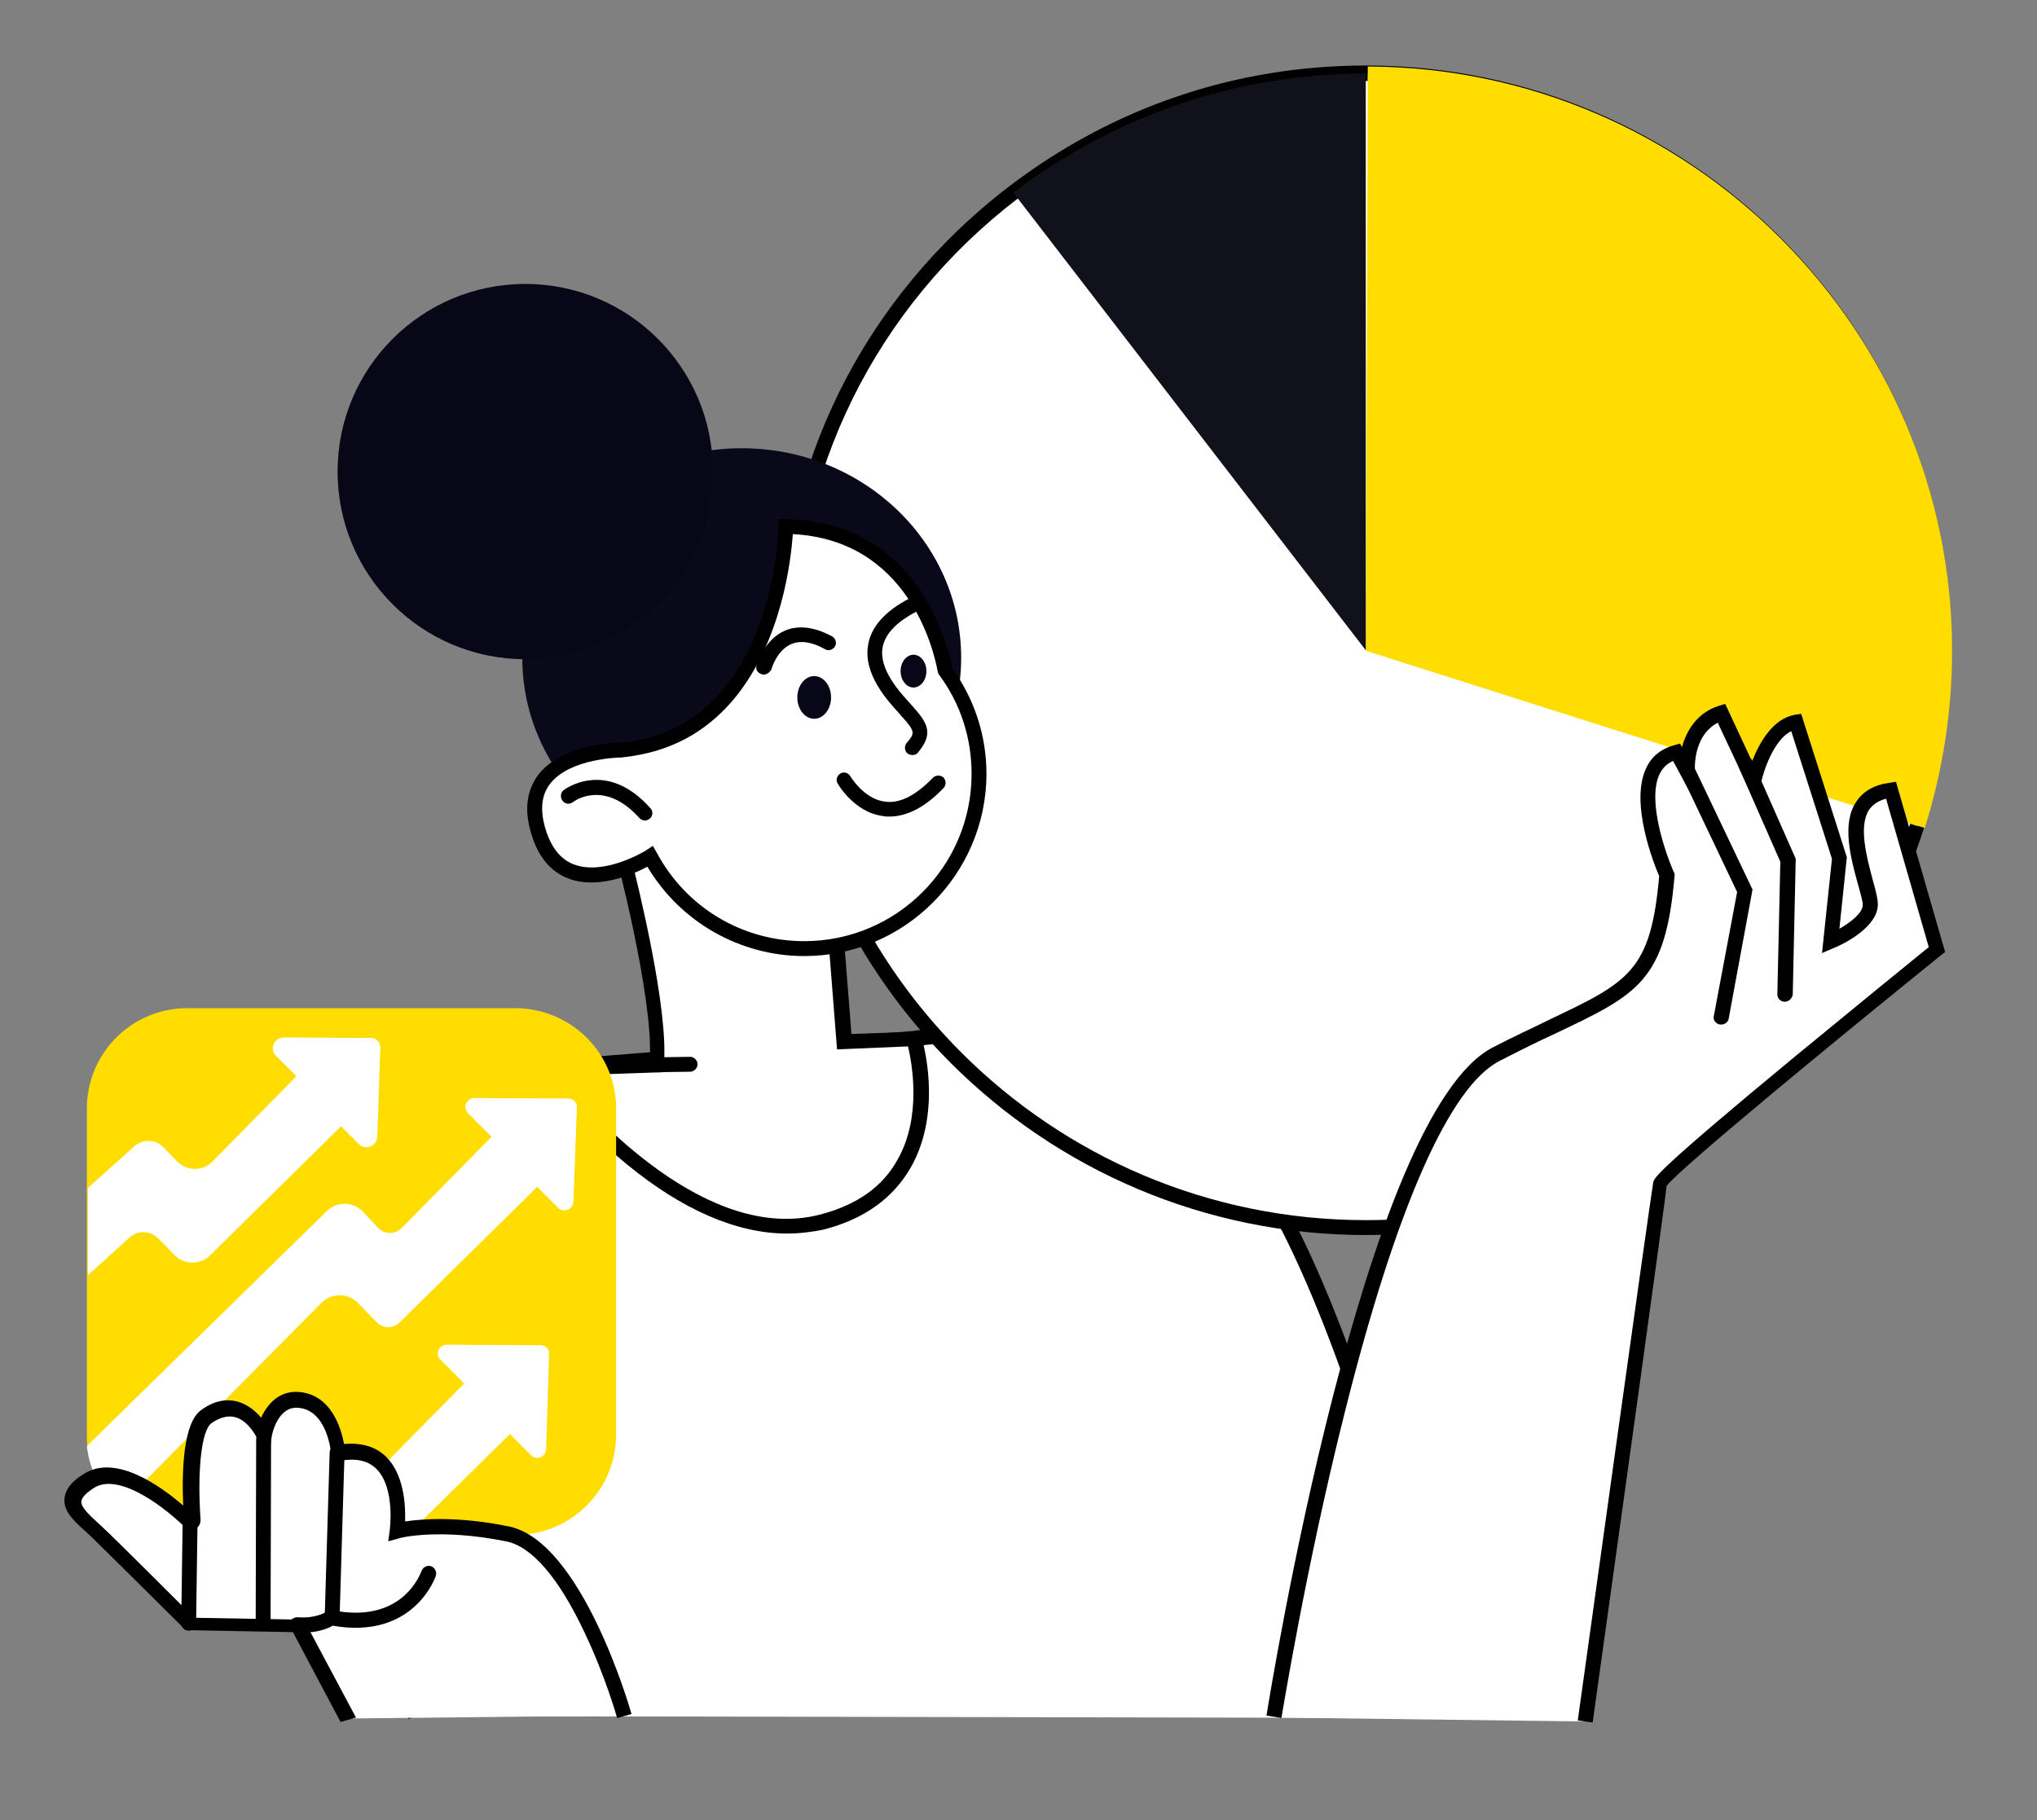 <?xml version="1.0" encoding="utf-8"?>
<!-- Generator: Adobe Illustrator 26.3.1, SVG Export Plug-In . SVG Version: 6.00 Build 0)  -->
<svg version="1.1" id="sv" xmlns="http://www.w3.org/2000/svg" xmlns:xlink="http://www.w3.org/1999/xlink" x="0px" y="0px"
	 viewBox="0 0 410.3 366.7" style="enable-background:new 0 0 410.3 366.7;" xml:space="preserve">
<rect x="0" y="0" width="410.3" height="366.7" fill="#808080" stroke="none"/>
<style type="text/css">
	.st0{fill:#FFFFFF;}
.st1{fill:#FFFFFF;stroke:#000000;stroke-width:3;stroke-miterlimit:10;}
.st2{fill:#FFDD00;}
.st3{fill:#10111A;}
.st4{fill:#090919;}
.st5{fill:#080717;}
</style>
<g>
	<g>
		<path class="st0" d="M291.5,346.1c0,0-20.6-95.8-46.1-119.5s-61.3-17.3-61.3-17.3l-74.5,6c0,0-41.4,2.2-48.1,35s22,95.4,22,95.4"
			/>
		<path d="M290.1,346.4c-0.1-0.2-5.2-24.2-13.5-50.7c-10.8-35-22-58.5-32.2-68c-24.6-23-59.7-17-60-16.9l-0.1,0l-74.5,6
			c-0.1,0-10.3,0.6-21.2,5.1c-14.3,6-22.9,15.6-25.5,28.7c-6.5,32,21.6,93.9,21.9,94.5l-2.7,1.2c-0.1-0.2-7.3-15.9-13.6-35.6
			c-8.5-26.5-11.4-46.9-8.6-60.8c6.8-33.6,49-36.2,49.4-36.2l74.4-6c1.9-0.3,37.3-5.8,62.5,17.7c25.6,23.8,45.7,116.4,46.6,120.3
			L290.1,346.4z"/>
	</g>
	<g>
		<path class="st1" d="M110.8,346.1"/>
	</g>
	<g>
		<path class="st0" d="M125.3,171.4c0,0,8.2,31,6.9,43.1l-22.6,0.7c0,0,28.1,38,55.9,30.9c27.8-7.1,18.6-36.9,18.6-36.9l-14.1,0.5
			l-1.8-23.6l-33.8-18.8L125.3,171.4z"/>
		<path d="M158.5,248.5c-10,0-21-4.7-32.3-14c-10.5-8.6-17.5-18-17.8-18.4l-1.7-2.3l24.2-0.8c0.6-12.5-6.9-41-7-41.2l-0.3-1.2
			l11-4.8l35.1,19.6l1.8,22.9l13.8-0.5l0.3,1.1c0.2,0.6,4.4,14.7-2.1,26.2c-3.5,6.2-9.4,10.5-17.6,12.6
			C163.5,248.2,161,248.5,158.5,248.5z M112.6,216.7c6.6,8,29.9,33.8,52.5,28c7.4-1.9,12.7-5.6,15.7-11.1c4.9-8.6,2.9-19.4,2.1-22.8
			l-14.3,0.6l-1.9-24.2l-32.4-18.1l-7.3,3.2c1.5,6,7.8,31.4,6.7,42.4l-0.1,1.3L112.6,216.7z"/>
	</g>
	<g>
		<path d="M132.3,216c-0.8,0-1.5-0.7-1.5-1.5c0-0.8,0.7-1.5,1.5-1.5l6.7-0.1c0,0,0,0,0,0c0.8,0,1.5,0.7,1.5,1.5
			c0,0.8-0.7,1.5-1.5,1.5L132.3,216C132.3,216,132.3,216,132.3,216z"/>
	</g>
	<g>
		<path class="st2" d="M124.1,223.3V289c0,11.1-9,20.2-20.2,20.2H37.7c-5.3,0-10.2-2.1-13.8-5.5c-3.4-3.2-5.8-7.6-6.3-12.5v0
			c-0.1-0.7-0.1-1.4-0.1-2.2v-65.7c0-11.1,9-20.2,20.2-20.2h66.2C115.1,203.2,124.1,212.2,124.1,223.3z"/>
	</g>
	<g>
		<path class="st0" d="M76.6,211.2L76,229c-0.1,1.9-2.4,2.8-3.7,1.5l-3.6-3.6l-26.4,26c-2,2-5.3,1.9-7.2-0.1l-3.2-3.3
			c-1.6-1.6-4.2-1.7-5.8-0.2l-8.4,7.6v-17.6l9.4-8.4c1.7-1.5,4.3-1.4,5.8,0.2l2.7,2.8c2,2.1,5.3,2.1,7.3,0l16.8-17.1l-4.1-4.1
			c-1.4-1.4-0.4-3.7,1.6-3.7l17.5,0.1C75.7,209,76.7,210,76.6,211.2z"/>
	</g>
	<g>
		<path class="st0" d="M116.2,223.1l-0.7,19c-0.1,1.6-2,2.3-3.1,1.2l-4.2-4.2l-27.7,27.3c-1.3,1.3-3.4,1.3-4.7-0.1l-3.7-3.8
			c-2-2.1-5.3-2.1-7.4,0l-40.9,41.3c-3.4-3.2-5.8-7.6-6.3-12.5v0L65.8,244c2-2,5.3-2,7.3,0.1l3.1,3.3c1.3,1.3,3.4,1.3,4.7,0
			l18.1-18.4l-4.7-4.7c-1.2-1.2-0.3-3.1,1.3-3.1l18.7,0.1C115.4,221.2,116.3,222.1,116.2,223.1z"/>
	</g>
	<g>
		<path class="st0" d="M110.6,272.8L110,292c-0.1,1.5-1.9,2.3-3,1.2l-4.3-4.3l-20.7,20.4H63.6l-0.7-0.8l-0.7,0.8H44.4L63.9,290
			l9.1,9.5l20.5-20.8l-4.8-4.8c-1.1-1.1-0.3-3,1.3-3l18.9,0.1C109.9,271,110.7,271.8,110.6,272.8z"/>
	</g>
	<g>
		<path class="st0" d="M391.7,131.1c0,12.3-1.9,24.1-5.5,35.3c-15,47-59.1,81-111.1,81c-64.4,0-116.6-52-116.6-116.2
			c0-37.5,17.9-71,45.6-92.2c19.7-15.1,44.3-24,71-24h0c0.1,0,0.2,0,0.4,0C339.7,15,391.7,67,391.7,131.1z"/>
		<path d="M275.1,248.8c-65.1,0-118.1-52.8-118.1-117.8c0-36.9,16.8-70.9,46.2-93.4c20.8-15.9,45.6-24.4,71.9-24.4
			c0.2,0,0.3,0,0.4,0c64.9,0.2,117.6,53,117.6,117.7c0,12.2-1.9,24.2-5.5,35.7c-7.5,23.6-22.1,44-42.2,58.8
			C325,240.8,300.7,248.8,275.1,248.8z M275.2,16.3C275.2,16.3,275.2,16.3,275.2,16.3c-25.7,0-49.9,8.2-70.2,23.7
			c-28.6,21.9-45,55.1-45,91c0,63.3,51.6,114.8,115.1,114.8c24.9,0,48.6-7.8,68.6-22.6c19.6-14.5,33.8-34.3,41.1-57.4
			c3.6-11.2,5.4-22.9,5.4-34.8c0-63.1-51.4-114.5-114.7-114.7l-0.1,0C275.3,16.3,275.3,16.3,275.2,16.3z"/>
	</g>
	<g>
		<path class="st2" d="M391.7,131.1c0,12.3-1.9,24.1-5.5,35.3l-111.1-35.3l0.4-116.2C339.7,15,391.7,67,391.7,131.1z"/>
	</g>
	<g>
		<path class="st3" d="M275.1,14.8l0,116.2l-71-92.2C223.8,23.8,248.4,14.8,275.1,14.8L275.1,14.8z"/>
	</g>
	<g>
		<path class="st2" d="M387.7,166.8l-2.9-0.9c3.6-11.2,5.4-22.9,5.4-34.8c0-63.1-51.4-114.5-114.7-114.7l0-3
			c64.9,0.2,117.7,53,117.7,117.7C393.2,143.3,391.3,155.3,387.7,166.8z"/>
	</g>
	<g>
		<ellipse class="st4" cx="149.4" cy="132.5" rx="44.2" ry="42.2"/>
	</g>
	<g>
		<path class="st0" d="M190.3,135.2c-0.9-5-6.6-28.7-32.1-29.1c0,0-0.1,6.8-2.4,15.2c-3.2,11.9-10.9,26.9-28.7,29.6
			c-0.7,0.1-1.4,0.2-2.1,0.3c0,0-21,0-16.9,15.7c4.5,16.7,22,6.2,22.8,5.7c5.9,11.1,17.6,18.6,31,18.6c19.4,0,35.2-15.7,35.2-35.2
			C197.1,148.2,194.6,141,190.3,135.2z"/>
		<path d="M162,192.6c-13,0-25-6.9-31.6-18c-3,1.6-10.2,4.7-16.1,2.3c-3.7-1.5-6.2-4.7-7.5-9.7c-1.2-4.4-0.6-8.1,1.6-11.1
			c4.8-6.2,15.5-6.5,16.6-6.5c0.6-0.1,1.3-0.1,2-0.2c17-2.6,24.4-16.9,27.5-28.5c2.2-8.1,2.3-14.8,2.3-14.8l0-1.5l1.5,0
			c26.1,0.4,32.4,24.3,33.5,30c4.5,6.3,6.9,13.6,6.9,21.4C198.6,176.1,182.2,192.6,162,192.6z M131.5,170.4l0.8,1.4
			c5.9,11,17.2,17.8,29.7,17.8c18.6,0,33.7-15.1,33.7-33.7c0-7.2-2.2-14.1-6.5-19.9l-0.2-0.3l-0.1-0.3c-0.8-4.5-6-26.6-29.2-27.8
			c-0.2,2.5-0.7,7.8-2.4,14c-3.4,12.4-11.3,27.9-29.9,30.7c-0.7,0.1-1.5,0.2-2.2,0.3l-0.1,0c-0.1,0-10.3,0.1-14.3,5.3
			c-1.7,2.2-2,5-1.1,8.5c1.1,4,3,6.6,5.8,7.7c6.1,2.4,14.4-2.6,14.8-2.9L131.5,170.4z"/>
	</g>
	<g>
		<circle class="st5" cx="105.8" cy="95" r="37.8"/>
	</g>
	<g>
		<path d="M153.8,135.9c-0.1,0-0.3,0-0.4-0.1c-0.8-0.2-1.3-1-1-1.8c0.1-0.2,1.5-5.2,5.8-7c2.7-1.1,5.9-0.7,9.4,1.2
			c0.7,0.4,1,1.3,0.6,2c-0.4,0.7-1.3,1-2,0.6c-2.6-1.5-4.9-1.8-6.7-1.1c-3,1.2-4.1,5-4.1,5.1C155.1,135.4,154.5,135.9,153.8,135.9z"
			/>
	</g>
	<g>
		<path d="M183.8,152.1c-0.3,0-0.7-0.1-1-0.3c-0.6-0.5-0.7-1.5-0.2-2.1c1.6-1.9,1.9-2.2-0.8-5.2c-0.2-0.2-0.4-0.4-0.6-0.7
			c-2.4-2.6-7.5-8.1-6.3-14.1c0.7-3.8,3.9-7.1,9.4-9.7c0.8-0.4,1.6,0,2,0.7c0.4,0.7,0,1.6-0.7,2c-4.6,2.2-7.2,4.7-7.8,7.6
			c-0.9,4.5,3.5,9.2,5.6,11.5c0.2,0.3,0.5,0.5,0.6,0.7c3.1,3.4,3.9,5.5,0.9,9.1C184.6,152,184.2,152.1,183.8,152.1z"/>
	</g>
	<g>
		<path d="M179.1,164.5c-0.4,0-0.8,0-1.2-0.1c-5.8-0.7-9.1-6.4-9.2-6.6c-0.4-0.7-0.1-1.6,0.6-2c0.7-0.4,1.6-0.1,2,0.6l0,0
			c0,0,2.7,4.6,7,5.1c3,0.4,6.2-1.3,9.6-4.8c0.6-0.6,1.5-0.6,2.1-0.1c0.6,0.6,0.6,1.5,0.1,2.1C186.4,162.6,182.7,164.5,179.1,164.5z
			"/>
	</g>
	<g>
		<ellipse class="st5" cx="164" cy="140.5" rx="3.4" ry="4.3"/>
	</g>
	<g>
		<ellipse class="st5" cx="184" cy="135.2" rx="2.6" ry="3.3"/>
	</g>
	<g>
		<path d="M129.9,165.3c-0.4,0-0.8-0.2-1.1-0.5c-7.1-7.9-13.2-3.4-13.4-3.2c-0.7,0.5-1.6,0.4-2.1-0.3s-0.4-1.6,0.2-2.1
			c0.1-0.1,8.5-6.5,17.5,3.6c0.6,0.6,0.5,1.6-0.1,2.1C130.6,165.1,130.3,165.3,129.9,165.3z"/>
	</g>
	<g>
		<path class="st0" d="M256.7,346c0,0,19.2-120.4,44.8-133.5c25.6-13.1,32.3-11.6,34.3-36.1c0,0-9.8-21.7,1.9-24.7l2.2,4
			c0,0-0.8-9.4,6.9-11.9l6.5,13.9c0,0,2.3-11.1,8.5-12.1l8.7,27.4l-1.8,16.8c0,0,7.5-3.2,8-7c0.5-3.8-8.9-21.7,4.2-23.5l9.3,32.1
			c0,0-55.3,44.6-55.8,47.1c-0.5,2.6-15.1,108.3-15.1,108.3"/>
		<path d="M320.8,347l-3-0.4c0.6-4.3,14.7-105.8,15.2-108.4c0.2-0.9,0.4-2.1,28.6-25.4c11.9-9.8,23.8-19.5,26.9-22l-8.6-29.9
			c-1.5,0.4-2.6,1.1-3.4,2.2c-2.2,3.3-0.5,9.6,0.7,14.1c0.7,2.5,1.2,4.4,1,5.6c-0.6,4.6-8,7.9-8.9,8.2l-2.3,1l2-19l-8.2-25.7
			c-3.5,1.7-5.6,8-6.1,10.5l-0.9,4.4l-7.8-16.6c-5.2,2.7-4.6,9.8-4.6,9.8l0.6,7.2l-5-9.3c-1.2,0.5-2.1,1.4-2.7,2.6
			c-2.6,5.3,1.2,16,2.8,19.7l0.2,0.4l0,0.4c-1.8,21.3-7.4,23.9-24,31.8c-3.3,1.5-6.9,3.3-11.2,5.5c-10.1,5.1-20.9,29.6-31.2,70.7
			c-7.9,31.3-12.7,61.4-12.8,61.7l-3-0.5c0.8-4.9,19.6-121.3,45.6-134.6c4.2-2.2,8-3.9,11.2-5.5c16.2-7.7,20.6-9.8,22.3-29
			c-1-2.3-6-14.8-2.6-21.8c1.1-2.4,3.1-3.9,5.7-4.6l1.1-0.3l0.4,0.7c0.9-3.3,3-6.9,7.4-8.3l1.3-0.4l5.4,11.6
			c1.4-3.6,4.1-8.6,8.6-9.4l1.3-0.2l9.2,28.9l-1.5,14.4c2.3-1.3,4.5-3.1,4.7-4.6c0.1-0.7-0.5-2.7-1-4.5c-1.4-5.1-3.3-12.1-0.3-16.5
			c1.4-2.1,3.6-3.4,6.7-3.8l1.3-0.2l9.9,34.3l-0.8,0.6c-20.2,16.3-52.8,43.1-55.3,46.5C335.2,243.6,325.8,311.2,320.8,347z"/>
	</g>
	<g>
		<path class="st0" d="M125.6,345.6c0,0-9.7-33.9-23.6-36.7s-22.2-0.6-22.2-0.6s2.6-18.4-11.9-15.7c0,0-0.7-10.2-8.1-10.7
			c-5.6-0.4-6.9,7.2-6.9,7.2s-3.9-9.2-11.5-3.9c-3.8,2.6-3.1,17.1-2.9,20.8c0,0.3-0.3,0.5-0.6,0.3c-2.7-2.6-13.5-12.3-20.1-8.2
			c-6.7,4.1-1.8,7.1,1.2,10.1c3.1,2.9,19,18.8,19,18.8l21.8,0.4L70,346.2"/>
		<path d="M68.6,346.9L59,328.8l-21.6-0.4L37,328c-0.2-0.2-16-15.9-19-18.8c-0.4-0.3-0.7-0.7-1.1-1c-2-1.8-4.2-3.8-3.9-6.4
			c0.2-1.8,1.5-3.5,4.1-5c6.3-3.8,15.2,2.5,19.8,6.5c-0.3-7.1,0-16.8,3.7-19.3c2.5-1.8,5-2.3,7.4-1.6c2,0.6,3.5,1.9,4.6,3.2
			c1.2-2.7,3.6-5.4,7.4-5.2c6.7,0.4,8.7,7.3,9.3,10.5c3.5-0.3,6.3,0.5,8.4,2.5c3.7,3.6,4,9.8,3.9,13.1c3.3-0.5,10.6-1.1,20.9,1
			c14.6,3,24.3,36.3,24.7,37.8l-2.9,0.8c0-0.1-2.4-8.5-6.5-17.1c-5.2-11.1-10.7-17.5-15.9-18.5c-13.4-2.7-21.5-0.7-21.5-0.6
			l-2.2,0.6l0.3-2.2c0-0.1,1.2-8.7-2.8-12.5c-1.7-1.6-4.1-2.1-7.3-1.5l-1.6,0.3l-0.1-1.7c0-0.1-0.7-8.9-6.7-9.3
			c-4.2-0.3-5.3,5.7-5.3,6l-0.8,5.1l-2-4.7c0,0-1.6-3.7-4.5-4.5c-1.4-0.4-3.1,0-4.8,1.2c-2,1.4-2.9,9.4-2.2,19.5
			c0,0.8-0.4,1.5-1.1,1.8c-0.7,0.3-1.5,0.2-2-0.3c-5.6-5.4-13.8-10.8-18.3-8c-1.6,1-2.6,2-2.6,2.8c-0.1,1.1,1.5,2.6,2.9,3.9
			c0.4,0.4,0.8,0.7,1.2,1.1c2.8,2.6,16,15.8,18.6,18.4l22.1,0.4l10.5,19.7L68.6,346.9z"/>
	</g>
	<g>
		<path d="M61,328.9c-0.4,0-0.8,0-1.3-0.1c-0.8-0.1-1.4-0.8-1.4-1.6s0.8-1.4,1.6-1.4c3.8,0.3,5.9-1.1,6-1.2l0.5-0.3l0.6,0.1
			c14.2,2.8,17.7-7.5,17.9-7.9c0.3-0.8,1.1-1.2,1.9-1c0.8,0.3,1.2,1.1,1,1.9c0,0.1-4.3,13-20.8,10.1C66.2,328,64.1,328.9,61,328.9z"
			/>
	</g>
	<g>
		<path d="M53,328.5C53,328.5,53,328.5,53,328.5c-0.8,0-1.5-0.7-1.5-1.5l0.1-37.1c0-0.8,0.7-1.5,1.5-1.5c0,0,0,0,0,0
			c0.8,0,1.5,0.7,1.5,1.5L54.5,327C54.5,327.9,53.8,328.5,53,328.5z"/>
	</g>
	<g>
		<path d="M66.9,327.4C66.9,327.4,66.8,327.4,66.9,327.4c-0.9,0-1.5-0.7-1.5-1.5l1-33.3c0-0.8,0.7-1.5,1.5-1.5
			c0.8,0,1.5,0.7,1.5,1.5l-1,33.3C68.3,326.8,67.7,327.4,66.9,327.4z"/>
	</g>
	<g>
		<path d="M38,328.5C38,328.5,38,328.5,38,328.5c-0.9,0-1.5-0.7-1.5-1.5l0.3-21.2c0-0.8,0.7-1.5,1.5-1.5c0,0,0,0,0,0
			c0.8,0,1.5,0.7,1.5,1.5L39.5,327C39.5,327.8,38.9,328.5,38,328.5z"/>
	</g>
	<g>
		<path d="M346.7,206.4c-0.1,0-0.2,0-0.3,0c-0.8-0.2-1.4-0.9-1.2-1.7l4.7-25L338,154.7c-0.4-0.7,0-1.6,0.7-2c0.7-0.4,1.6,0,2,0.7
			l12.3,25.8l-4.8,26C348.1,205.9,347.4,206.4,346.7,206.4z"/>
	</g>
	<g>
		<path d="M359.5,201.8C359.5,201.8,359.5,201.8,359.5,201.8c-0.9,0-1.5-0.7-1.5-1.5l0.6-26.7l-8.4-19.1c-0.3-0.8,0-1.6,0.8-2
			c0.8-0.3,1.6,0,2,0.8l8.7,19.7l-0.6,27.4C361,201.1,360.3,201.8,359.5,201.8z"/>
	</g>
</g>
</svg>
